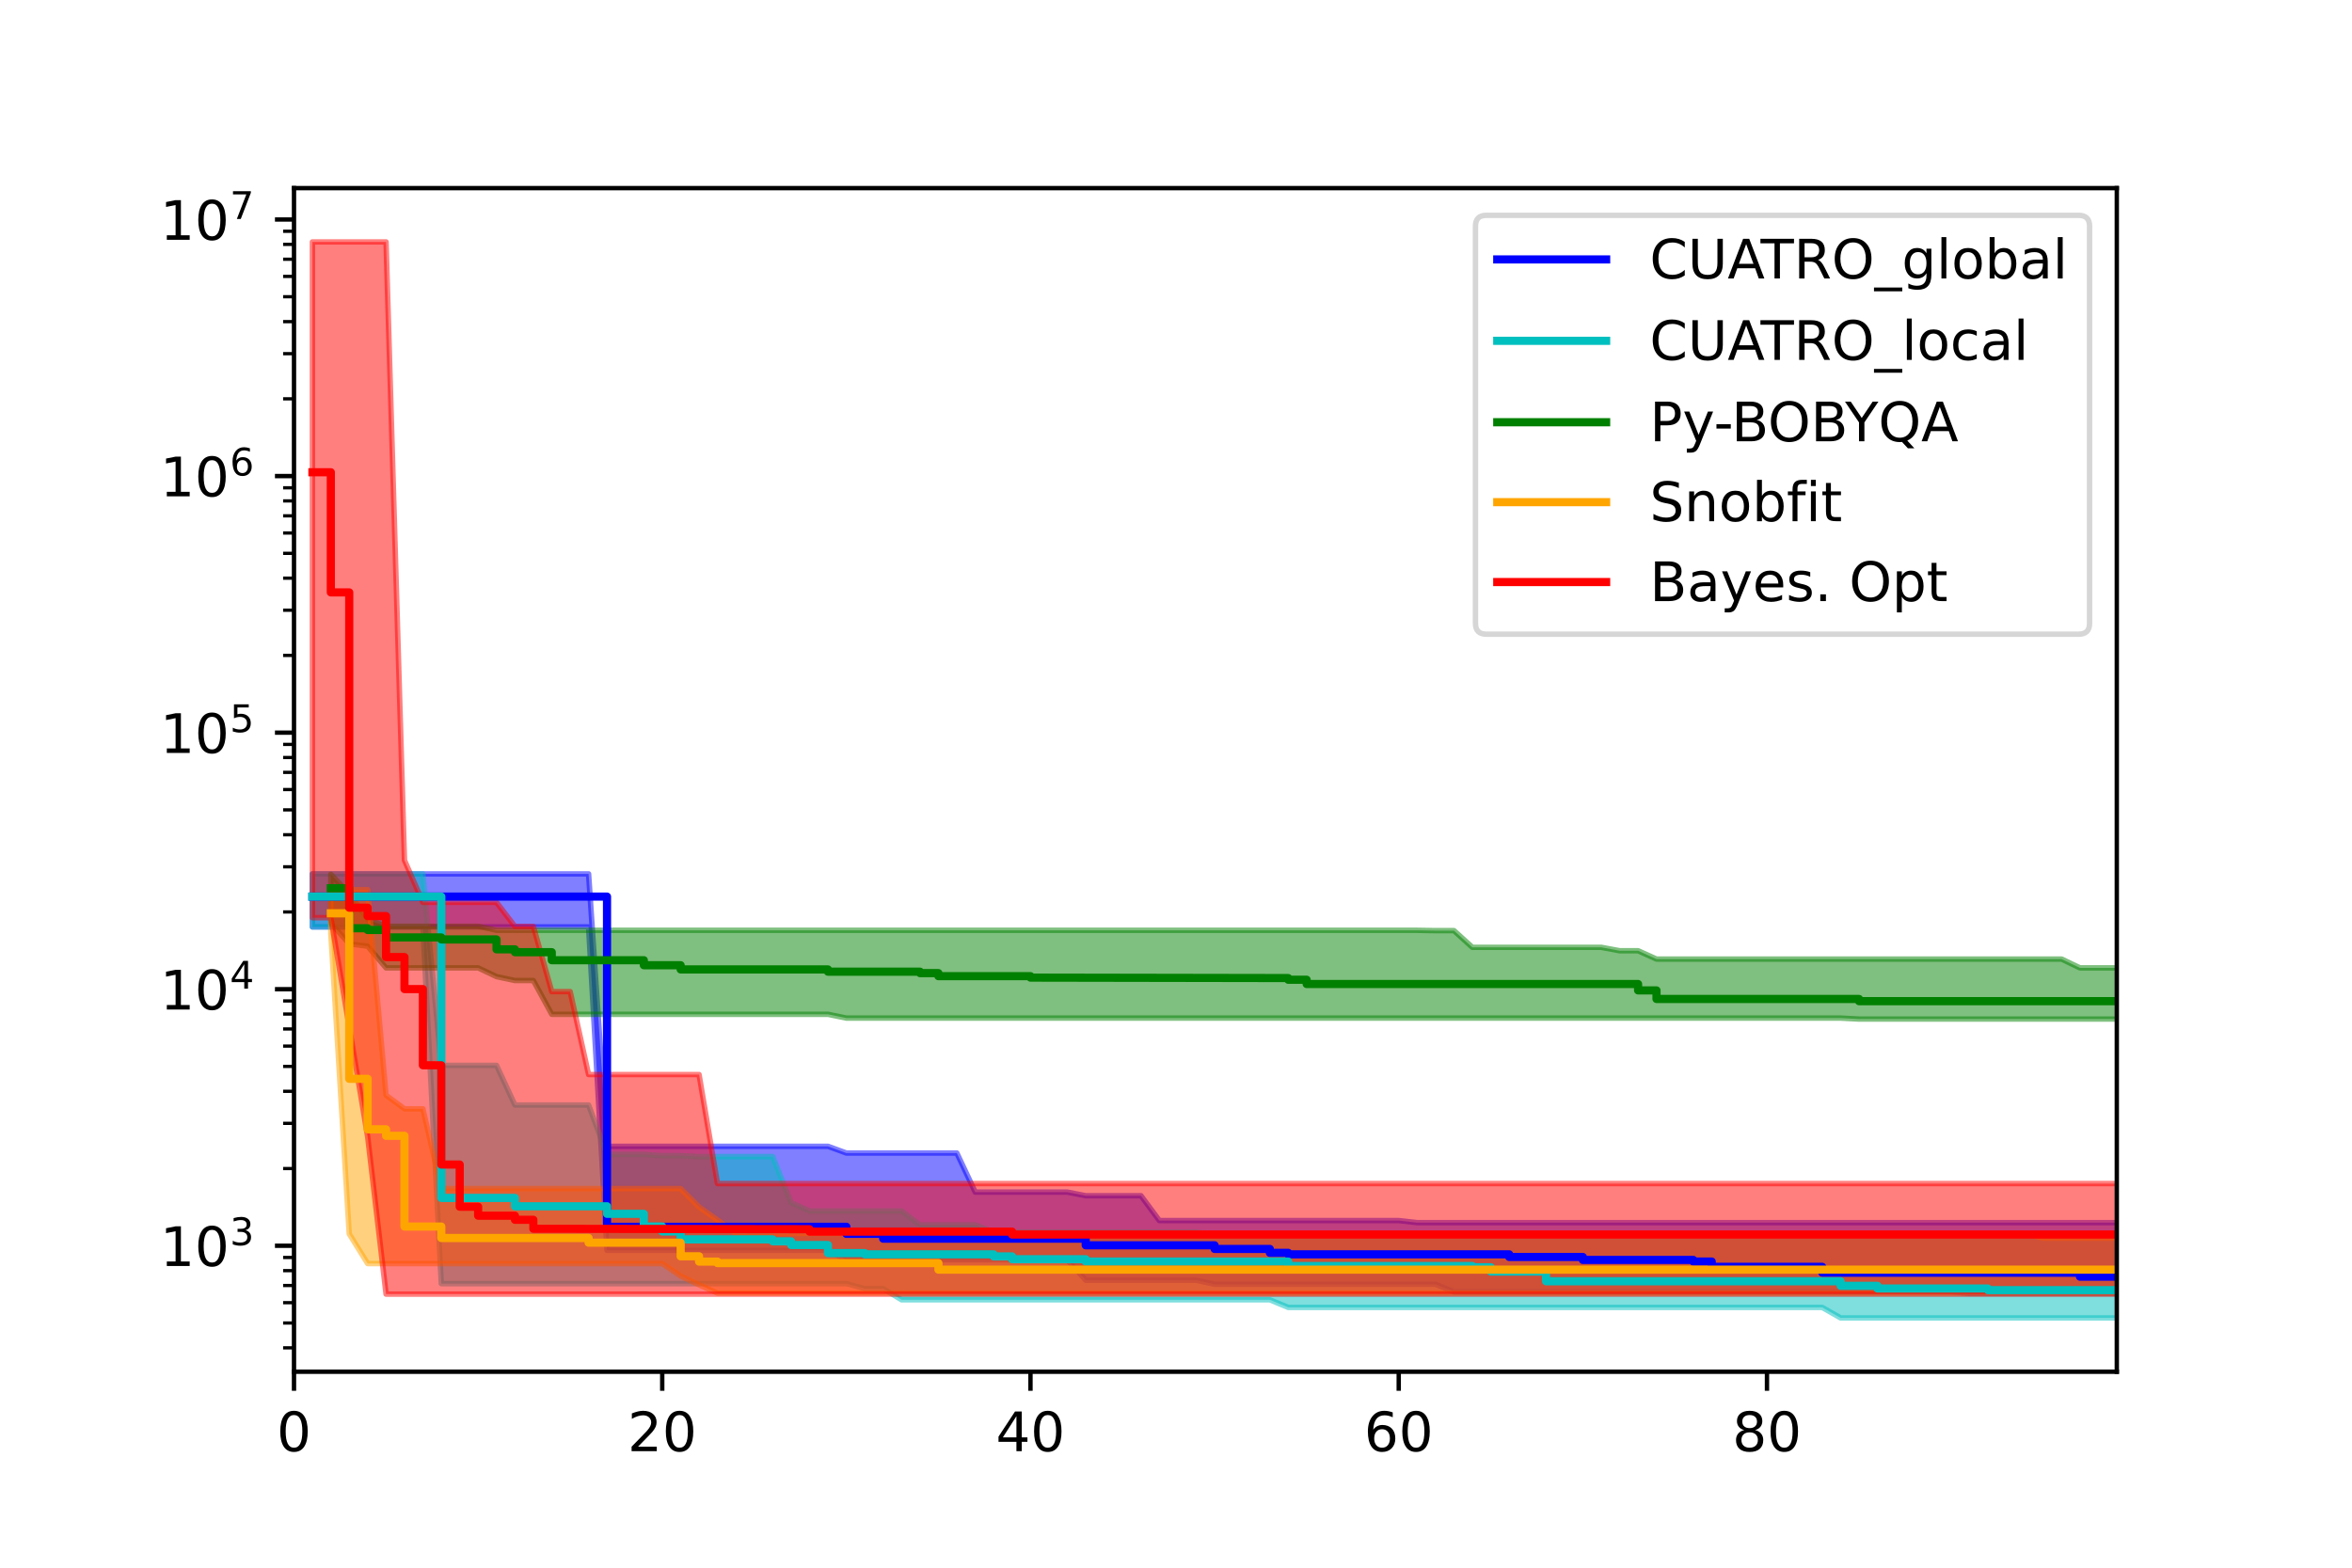 <?xml version="1.0" encoding="utf-8" standalone="no"?>
<!DOCTYPE svg PUBLIC "-//W3C//DTD SVG 1.1//EN"
  "http://www.w3.org/Graphics/SVG/1.1/DTD/svg11.dtd">
<!-- Created with matplotlib (https://matplotlib.org/) -->
<svg height="288pt" version="1.1" viewBox="0 0 432 288" width="432pt" xmlns="http://www.w3.org/2000/svg" xmlns:xlink="http://www.w3.org/1999/xlink">
 <defs>
  <style type="text/css">*{stroke-linecap:butt;stroke-linejoin:round;}</style>
 </defs>
 <g id="figure_1">
  <g id="patch_1">
   <path d="M 0 288 
L 432 288 
L 432 0 
L 0 0 
z
" style="fill:#ffffff;"/>
  </g>
  <g id="axes_1">
   <g id="patch_2">
    <path d="M 54 252 
L 388.8 252 
L 388.8 34.56 
L 54 34.56 
z
" style="fill:#ffffff;"/>
   </g>
   <g id="PolyCollection_1">
    <defs>
     <path d="M 57.382 -127.458 
L 57.382 -117.715 
L 60.764 -117.715 
L 64.145 -117.715 
L 67.527 -117.715 
L 70.909 -117.715 
L 74.291 -117.715 
L 77.673 -117.715 
L 81.055 -117.715 
L 84.436 -117.715 
L 87.818 -117.715 
L 91.2 -117.715 
L 94.582 -117.715 
L 97.964 -117.715 
L 101.345 -117.715 
L 104.727 -117.715 
L 108.109 -117.715 
L 111.491 -58.299 
L 114.873 -58.299 
L 118.255 -58.299 
L 121.636 -58.299 
L 125.018 -58.299 
L 128.4 -58.299 
L 131.782 -58.299 
L 135.164 -58.299 
L 138.545 -58.299 
L 141.927 -58.299 
L 145.309 -58.299 
L 148.691 -58.299 
L 152.073 -58.299 
L 155.455 -56.557 
L 158.836 -56.557 
L 162.218 -56.557 
L 165.6 -56.557 
L 168.982 -56.557 
L 172.364 -56.557 
L 175.745 -56.557 
L 179.127 -56.557 
L 182.509 -56.557 
L 185.891 -56.557 
L 189.273 -56.557 
L 192.655 -56.557 
L 196.036 -56.557 
L 199.418 -52.809 
L 202.8 -52.809 
L 206.182 -52.809 
L 209.564 -52.809 
L 212.945 -52.809 
L 216.327 -52.809 
L 219.709 -52.809 
L 223.091 -52.062 
L 226.473 -52.062 
L 229.855 -52.062 
L 233.236 -52.062 
L 236.618 -52.062 
L 240 -52.062 
L 243.382 -52.062 
L 246.764 -52.062 
L 250.145 -52.062 
L 253.527 -52.062 
L 256.909 -52.062 
L 260.291 -52.062 
L 263.673 -52.062 
L 267.055 -50.663 
L 270.436 -50.663 
L 273.818 -50.663 
L 277.2 -50.663 
L 280.582 -50.663 
L 283.964 -50.663 
L 287.345 -50.663 
L 290.727 -50.663 
L 294.109 -50.663 
L 297.491 -50.663 
L 300.873 -50.663 
L 304.255 -50.663 
L 307.636 -50.663 
L 311.018 -50.663 
L 314.4 -50.663 
L 317.782 -50.663 
L 321.164 -50.663 
L 324.545 -50.663 
L 327.927 -50.663 
L 331.309 -50.663 
L 334.691 -50.663 
L 338.073 -50.663 
L 341.455 -50.663 
L 344.836 -50.663 
L 348.218 -50.663 
L 351.6 -50.663 
L 354.982 -50.663 
L 358.364 -50.663 
L 361.745 -50.374 
L 365.127 -50.374 
L 368.509 -50.374 
L 371.891 -50.374 
L 375.273 -50.374 
L 378.655 -50.374 
L 382.036 -50.374 
L 385.418 -50.374 
L 388.8 -50.374 
L 392.182 -50.374 
L 392.182 -63.391 
L 392.182 -63.391 
L 388.8 -63.391 
L 385.418 -63.391 
L 382.036 -63.391 
L 378.655 -63.391 
L 375.273 -63.391 
L 371.891 -63.391 
L 368.509 -63.391 
L 365.127 -63.391 
L 361.745 -63.391 
L 358.364 -63.391 
L 354.982 -63.391 
L 351.6 -63.391 
L 348.218 -63.391 
L 344.836 -63.391 
L 341.455 -63.391 
L 338.073 -63.391 
L 334.691 -63.391 
L 331.309 -63.391 
L 327.927 -63.391 
L 324.545 -63.391 
L 321.164 -63.391 
L 317.782 -63.391 
L 314.4 -63.391 
L 311.018 -63.391 
L 307.636 -63.391 
L 304.255 -63.391 
L 300.873 -63.391 
L 297.491 -63.391 
L 294.109 -63.391 
L 290.727 -63.391 
L 287.345 -63.391 
L 283.964 -63.391 
L 280.582 -63.391 
L 277.2 -63.391 
L 273.818 -63.391 
L 270.436 -63.391 
L 267.055 -63.391 
L 263.673 -63.391 
L 260.291 -63.391 
L 256.909 -63.77 
L 253.527 -63.77 
L 250.145 -63.77 
L 246.764 -63.77 
L 243.382 -63.77 
L 240 -63.77 
L 236.618 -63.77 
L 233.236 -63.77 
L 229.855 -63.77 
L 226.473 -63.77 
L 223.091 -63.77 
L 219.709 -63.77 
L 216.327 -63.77 
L 212.945 -63.77 
L 209.564 -68.334 
L 206.182 -68.334 
L 202.8 -68.334 
L 199.418 -68.334 
L 196.036 -68.996 
L 192.655 -68.996 
L 189.273 -68.996 
L 185.891 -68.996 
L 182.509 -68.996 
L 179.127 -68.996 
L 175.745 -76.177 
L 172.364 -76.177 
L 168.982 -76.177 
L 165.6 -76.177 
L 162.218 -76.177 
L 158.836 -76.177 
L 155.455 -76.177 
L 152.073 -77.413 
L 148.691 -77.413 
L 145.309 -77.413 
L 141.927 -77.413 
L 138.545 -77.413 
L 135.164 -77.413 
L 131.782 -77.413 
L 128.4 -77.413 
L 125.018 -77.413 
L 121.636 -77.413 
L 118.255 -77.413 
L 114.873 -77.413 
L 111.491 -77.413 
L 108.109 -127.458 
L 104.727 -127.458 
L 101.345 -127.458 
L 97.964 -127.458 
L 94.582 -127.458 
L 91.2 -127.458 
L 87.818 -127.458 
L 84.436 -127.458 
L 81.055 -127.458 
L 77.673 -127.458 
L 74.291 -127.458 
L 70.909 -127.458 
L 67.527 -127.458 
L 64.145 -127.458 
L 60.764 -127.458 
L 57.382 -127.458 
z
" id="m0bd33f58fc" style="stroke:#0000ff;stroke-opacity:0.5;"/>
    </defs>
    <g clip-path="url(#pa903533015)">
     <use style="fill:#0000ff;fill-opacity:0.5;stroke:#0000ff;stroke-opacity:0.5;" x="0" xlink:href="#m0bd33f58fc" y="288"/>
    </g>
   </g>
   <g id="PolyCollection_2">
    <defs>
     <path d="M 57.382 -127.458 
L 57.382 -117.715 
L 60.764 -117.715 
L 64.145 -117.715 
L 67.527 -117.715 
L 70.909 -117.715 
L 74.291 -117.715 
L 77.673 -117.715 
L 81.055 -52.184 
L 84.436 -52.184 
L 87.818 -52.184 
L 91.2 -52.184 
L 94.582 -52.184 
L 97.964 -52.184 
L 101.345 -52.184 
L 104.727 -52.184 
L 108.109 -52.184 
L 111.491 -52.184 
L 114.873 -52.184 
L 118.255 -52.184 
L 121.636 -52.184 
L 125.018 -52.184 
L 128.4 -52.184 
L 131.782 -52.184 
L 135.164 -52.184 
L 138.545 -52.184 
L 141.927 -52.184 
L 145.309 -52.184 
L 148.691 -52.184 
L 152.073 -52.184 
L 155.455 -52.184 
L 158.836 -51.265 
L 162.218 -51.265 
L 165.6 -49.214 
L 168.982 -49.214 
L 172.364 -49.214 
L 175.745 -49.214 
L 179.127 -49.214 
L 182.509 -49.214 
L 185.891 -49.214 
L 189.273 -49.214 
L 192.655 -49.214 
L 196.036 -49.214 
L 199.418 -49.214 
L 202.8 -49.214 
L 206.182 -49.214 
L 209.564 -49.214 
L 212.945 -49.214 
L 216.327 -49.214 
L 219.709 -49.214 
L 223.091 -49.214 
L 226.473 -49.214 
L 229.855 -49.214 
L 233.236 -49.214 
L 236.618 -47.814 
L 240 -47.814 
L 243.382 -47.814 
L 246.764 -47.814 
L 250.145 -47.814 
L 253.527 -47.814 
L 256.909 -47.814 
L 260.291 -47.814 
L 263.673 -47.814 
L 267.055 -47.814 
L 270.436 -47.814 
L 273.818 -47.814 
L 277.2 -47.814 
L 280.582 -47.814 
L 283.964 -47.814 
L 287.345 -47.814 
L 290.727 -47.814 
L 294.109 -47.814 
L 297.491 -47.814 
L 300.873 -47.814 
L 304.255 -47.814 
L 307.636 -47.814 
L 311.018 -47.814 
L 314.4 -47.814 
L 317.782 -47.814 
L 321.164 -47.814 
L 324.545 -47.814 
L 327.927 -47.814 
L 331.309 -47.814 
L 334.691 -47.814 
L 338.073 -45.884 
L 341.455 -45.884 
L 344.836 -45.884 
L 348.218 -45.884 
L 351.6 -45.884 
L 354.982 -45.884 
L 358.364 -45.884 
L 361.745 -45.884 
L 365.127 -45.884 
L 368.509 -45.884 
L 371.891 -45.884 
L 375.273 -45.884 
L 378.655 -45.884 
L 382.036 -45.884 
L 385.418 -45.884 
L 388.8 -45.884 
L 392.182 -45.884 
L 392.182 -59.665 
L 392.182 -59.665 
L 388.8 -61.084 
L 385.418 -61.084 
L 382.036 -61.084 
L 378.655 -61.084 
L 375.273 -61.084 
L 371.891 -61.084 
L 368.509 -61.084 
L 365.127 -61.084 
L 361.745 -61.084 
L 358.364 -61.084 
L 354.982 -61.084 
L 351.6 -61.084 
L 348.218 -61.084 
L 344.836 -61.084 
L 341.455 -61.084 
L 338.073 -61.084 
L 334.691 -61.084 
L 331.309 -61.084 
L 327.927 -61.084 
L 324.545 -61.084 
L 321.164 -61.084 
L 317.782 -61.084 
L 314.4 -61.084 
L 311.018 -61.084 
L 307.636 -61.084 
L 304.255 -61.084 
L 300.873 -61.084 
L 297.491 -61.084 
L 294.109 -61.084 
L 290.727 -61.084 
L 287.345 -61.084 
L 283.964 -61.084 
L 280.582 -61.084 
L 277.2 -61.084 
L 273.818 -61.084 
L 270.436 -61.084 
L 267.055 -61.084 
L 263.673 -61.084 
L 260.291 -61.084 
L 256.909 -61.084 
L 253.527 -61.084 
L 250.145 -61.084 
L 246.764 -61.084 
L 243.382 -61.084 
L 240 -61.084 
L 236.618 -61.084 
L 233.236 -61.084 
L 229.855 -61.084 
L 226.473 -61.084 
L 223.091 -61.084 
L 219.709 -61.661 
L 216.327 -61.661 
L 212.945 -61.661 
L 209.564 -61.661 
L 206.182 -61.661 
L 202.8 -61.661 
L 199.418 -61.661 
L 196.036 -61.661 
L 192.655 -61.661 
L 189.273 -61.661 
L 185.891 -61.661 
L 182.509 -61.661 
L 179.127 -62.974 
L 175.745 -62.974 
L 172.364 -62.974 
L 168.982 -62.974 
L 165.6 -65.541 
L 162.218 -65.541 
L 158.836 -65.541 
L 155.455 -65.541 
L 152.073 -65.541 
L 148.691 -65.541 
L 145.309 -67.051 
L 141.927 -75.519 
L 138.545 -75.519 
L 135.164 -75.519 
L 131.782 -75.519 
L 128.4 -75.519 
L 125.018 -75.689 
L 121.636 -75.689 
L 118.255 -75.922 
L 114.873 -75.922 
L 111.491 -75.922 
L 108.109 -85.001 
L 104.727 -85.001 
L 101.345 -85.001 
L 97.964 -85.001 
L 94.582 -85.001 
L 91.2 -92.281 
L 87.818 -92.281 
L 84.436 -92.281 
L 81.055 -92.281 
L 77.673 -127.458 
L 74.291 -127.458 
L 70.909 -127.458 
L 67.527 -127.458 
L 64.145 -127.458 
L 60.764 -127.458 
L 57.382 -127.458 
z
" id="m8d73bd23cd" style="stroke:#00bfbf;stroke-opacity:0.5;"/>
    </defs>
    <g clip-path="url(#pa903533015)">
     <use style="fill:#00bfbf;fill-opacity:0.5;stroke:#00bfbf;stroke-opacity:0.5;" x="0" xlink:href="#m8d73bd23cd" y="288"/>
    </g>
   </g>
   <g id="PolyCollection_3">
    <defs>
     <path d="M 60.764 -127.369 
L 60.764 -118.412 
L 64.145 -114.612 
L 67.527 -114.167 
L 70.909 -110.19 
L 74.291 -110.19 
L 77.673 -110.19 
L 81.055 -110.19 
L 84.436 -110.19 
L 87.818 -110.19 
L 91.2 -108.587 
L 94.582 -107.864 
L 97.964 -107.864 
L 101.345 -101.663 
L 104.727 -101.663 
L 108.109 -101.663 
L 111.491 -101.663 
L 114.873 -101.663 
L 118.255 -101.663 
L 121.636 -101.663 
L 125.018 -101.663 
L 128.4 -101.663 
L 131.782 -101.663 
L 135.164 -101.663 
L 138.545 -101.663 
L 141.927 -101.663 
L 145.309 -101.663 
L 148.691 -101.663 
L 152.073 -101.663 
L 155.455 -100.966 
L 158.836 -100.966 
L 162.218 -100.966 
L 165.6 -100.966 
L 168.982 -100.966 
L 172.364 -100.966 
L 175.745 -100.966 
L 179.127 -100.966 
L 182.509 -100.966 
L 185.891 -100.966 
L 189.273 -100.966 
L 192.655 -100.966 
L 196.036 -100.966 
L 199.418 -100.966 
L 202.8 -100.966 
L 206.182 -100.966 
L 209.564 -100.966 
L 212.945 -100.966 
L 216.327 -100.966 
L 219.709 -100.966 
L 223.091 -100.966 
L 226.473 -100.966 
L 229.855 -100.966 
L 233.236 -100.966 
L 236.618 -100.966 
L 240 -100.966 
L 243.382 -100.966 
L 246.764 -100.966 
L 250.145 -100.966 
L 253.527 -100.966 
L 256.909 -100.966 
L 260.291 -100.966 
L 263.673 -100.966 
L 267.055 -100.966 
L 270.436 -100.966 
L 273.818 -100.966 
L 277.2 -100.966 
L 280.582 -100.966 
L 283.964 -100.966 
L 287.345 -100.966 
L 290.727 -100.966 
L 294.109 -100.966 
L 297.491 -100.966 
L 300.873 -100.966 
L 304.255 -100.966 
L 307.636 -100.966 
L 311.018 -100.966 
L 314.4 -100.966 
L 317.782 -100.966 
L 321.164 -100.966 
L 324.545 -100.966 
L 327.927 -100.966 
L 331.309 -100.966 
L 334.691 -100.966 
L 338.073 -100.966 
L 341.455 -100.789 
L 344.836 -100.789 
L 348.218 -100.789 
L 351.6 -100.789 
L 354.982 -100.789 
L 358.364 -100.789 
L 361.745 -100.789 
L 365.127 -100.789 
L 368.509 -100.789 
L 371.891 -100.789 
L 375.273 -100.789 
L 378.655 -100.789 
L 382.036 -100.789 
L 385.418 -100.789 
L 388.8 -100.789 
L 392.182 -100.789 
L 392.182 -110.19 
L 392.182 -110.19 
L 388.8 -110.19 
L 385.418 -110.19 
L 382.036 -110.19 
L 378.655 -111.811 
L 375.273 -111.811 
L 371.891 -111.811 
L 368.509 -111.811 
L 365.127 -111.811 
L 361.745 -111.811 
L 358.364 -111.811 
L 354.982 -111.811 
L 351.6 -111.811 
L 348.218 -111.811 
L 344.836 -111.811 
L 341.455 -111.811 
L 338.073 -111.811 
L 334.691 -111.811 
L 331.309 -111.811 
L 327.927 -111.811 
L 324.545 -111.811 
L 321.164 -111.811 
L 317.782 -111.811 
L 314.4 -111.811 
L 311.018 -111.811 
L 307.636 -111.811 
L 304.255 -111.811 
L 300.873 -113.339 
L 297.491 -113.339 
L 294.109 -113.968 
L 290.727 -113.968 
L 287.345 -113.968 
L 283.964 -113.968 
L 280.582 -113.968 
L 277.2 -113.968 
L 273.818 -113.968 
L 270.436 -113.968 
L 267.055 -117.033 
L 263.673 -117.033 
L 260.291 -117.092 
L 256.909 -117.092 
L 253.527 -117.092 
L 250.145 -117.092 
L 246.764 -117.092 
L 243.382 -117.092 
L 240 -117.092 
L 236.618 -117.092 
L 233.236 -117.092 
L 229.855 -117.092 
L 226.473 -117.092 
L 223.091 -117.092 
L 219.709 -117.092 
L 216.327 -117.092 
L 212.945 -117.092 
L 209.564 -117.092 
L 206.182 -117.092 
L 202.8 -117.092 
L 199.418 -117.092 
L 196.036 -117.092 
L 192.655 -117.092 
L 189.273 -117.092 
L 185.891 -117.092 
L 182.509 -117.092 
L 179.127 -117.092 
L 175.745 -117.092 
L 172.364 -117.092 
L 168.982 -117.092 
L 165.6 -117.092 
L 162.218 -117.092 
L 158.836 -117.092 
L 155.455 -117.092 
L 152.073 -117.092 
L 148.691 -117.092 
L 145.309 -117.092 
L 141.927 -117.092 
L 138.545 -117.092 
L 135.164 -117.092 
L 131.782 -117.092 
L 128.4 -117.092 
L 125.018 -117.092 
L 121.636 -117.092 
L 118.255 -117.092 
L 114.873 -117.092 
L 111.491 -117.092 
L 108.109 -117.092 
L 104.727 -117.092 
L 101.345 -117.092 
L 97.964 -117.092 
L 94.582 -117.092 
L 91.2 -117.092 
L 87.818 -117.838 
L 84.436 -117.838 
L 81.055 -117.838 
L 77.673 -117.838 
L 74.291 -117.838 
L 70.909 -117.838 
L 67.527 -119.027 
L 64.145 -123.841 
L 60.764 -127.369 
z
" id="mee1d0dea0e" style="stroke:#008000;stroke-opacity:0.5;"/>
    </defs>
    <g clip-path="url(#pa903533015)">
     <use style="fill:#008000;fill-opacity:0.5;stroke:#008000;stroke-opacity:0.5;" x="0" xlink:href="#mee1d0dea0e" y="288"/>
    </g>
   </g>
   <g id="PolyCollection_4">
    <defs>
     <path d="M 60.764 -124.562 
L 60.764 -116.51 
L 64.145 -61.321 
L 67.527 -55.87 
L 70.909 -55.87 
L 74.291 -55.87 
L 77.673 -55.87 
L 81.055 -55.87 
L 84.436 -55.87 
L 87.818 -55.87 
L 91.2 -55.87 
L 94.582 -55.87 
L 97.964 -55.87 
L 101.345 -55.87 
L 104.727 -55.87 
L 108.109 -55.87 
L 111.491 -55.87 
L 114.873 -55.87 
L 118.255 -55.87 
L 121.636 -55.87 
L 125.018 -53.584 
L 128.4 -51.961 
L 131.782 -50.437 
L 135.164 -50.437 
L 138.545 -50.437 
L 141.927 -50.437 
L 145.309 -50.437 
L 148.691 -50.437 
L 152.073 -50.437 
L 155.455 -50.437 
L 158.836 -50.437 
L 162.218 -50.437 
L 165.6 -50.437 
L 168.982 -50.437 
L 172.364 -50.437 
L 175.745 -50.437 
L 179.127 -50.437 
L 182.509 -50.437 
L 185.891 -50.437 
L 189.273 -50.437 
L 192.655 -50.437 
L 196.036 -50.437 
L 199.418 -50.437 
L 202.8 -50.437 
L 206.182 -50.437 
L 209.564 -50.437 
L 212.945 -50.437 
L 216.327 -50.437 
L 219.709 -50.437 
L 223.091 -50.437 
L 226.473 -50.437 
L 229.855 -50.437 
L 233.236 -50.437 
L 236.618 -50.437 
L 240 -50.437 
L 243.382 -50.437 
L 246.764 -50.437 
L 250.145 -50.437 
L 253.527 -50.437 
L 256.909 -50.437 
L 260.291 -50.437 
L 263.673 -50.437 
L 267.055 -50.437 
L 270.436 -50.437 
L 273.818 -50.437 
L 277.2 -50.437 
L 280.582 -50.437 
L 283.964 -50.437 
L 287.345 -50.437 
L 290.727 -50.437 
L 294.109 -50.437 
L 297.491 -50.437 
L 300.873 -50.437 
L 304.255 -50.437 
L 307.636 -50.437 
L 311.018 -50.437 
L 314.4 -50.437 
L 317.782 -50.437 
L 321.164 -50.437 
L 324.545 -50.437 
L 327.927 -50.437 
L 331.309 -50.437 
L 334.691 -50.437 
L 338.073 -50.437 
L 341.455 -50.437 
L 344.836 -50.437 
L 348.218 -50.437 
L 351.6 -50.437 
L 354.982 -50.437 
L 358.364 -50.437 
L 361.745 -50.437 
L 365.127 -50.437 
L 368.509 -50.437 
L 371.891 -50.437 
L 375.273 -50.437 
L 378.655 -50.437 
L 382.036 -50.437 
L 385.418 -50.437 
L 388.8 -50.437 
L 392.182 -50.437 
L 392.182 -60.536 
L 392.182 -60.536 
L 388.8 -60.536 
L 385.418 -60.536 
L 382.036 -60.536 
L 378.655 -60.536 
L 375.273 -60.536 
L 371.891 -61.407 
L 368.509 -61.407 
L 365.127 -61.407 
L 361.745 -61.407 
L 358.364 -61.407 
L 354.982 -61.407 
L 351.6 -61.407 
L 348.218 -61.407 
L 344.836 -61.407 
L 341.455 -61.407 
L 338.073 -61.407 
L 334.691 -61.407 
L 331.309 -61.407 
L 327.927 -61.407 
L 324.545 -61.407 
L 321.164 -61.407 
L 317.782 -61.407 
L 314.4 -61.407 
L 311.018 -61.407 
L 307.636 -61.407 
L 304.255 -61.407 
L 300.873 -61.407 
L 297.491 -61.407 
L 294.109 -61.407 
L 290.727 -61.407 
L 287.345 -61.407 
L 283.964 -61.407 
L 280.582 -61.407 
L 277.2 -61.407 
L 273.818 -61.407 
L 270.436 -61.407 
L 267.055 -61.407 
L 263.673 -61.407 
L 260.291 -61.407 
L 256.909 -61.407 
L 253.527 -61.407 
L 250.145 -61.407 
L 246.764 -61.407 
L 243.382 -61.407 
L 240 -61.407 
L 236.618 -61.407 
L 233.236 -61.407 
L 229.855 -61.407 
L 226.473 -61.407 
L 223.091 -61.407 
L 219.709 -61.407 
L 216.327 -61.407 
L 212.945 -61.407 
L 209.564 -61.407 
L 206.182 -61.407 
L 202.8 -61.407 
L 199.418 -61.407 
L 196.036 -61.407 
L 192.655 -61.407 
L 189.273 -61.407 
L 185.891 -61.407 
L 182.509 -61.407 
L 179.127 -61.407 
L 175.745 -61.407 
L 172.364 -61.407 
L 168.982 -61.407 
L 165.6 -61.407 
L 162.218 -61.407 
L 158.836 -61.407 
L 155.455 -61.407 
L 152.073 -61.407 
L 148.691 -61.407 
L 145.309 -61.407 
L 141.927 -61.407 
L 138.545 -61.407 
L 135.164 -61.407 
L 131.782 -63.87 
L 128.4 -66.266 
L 125.018 -69.647 
L 121.636 -69.647 
L 118.255 -69.647 
L 114.873 -69.647 
L 111.491 -69.647 
L 108.109 -69.647 
L 104.727 -69.647 
L 101.345 -69.647 
L 97.964 -69.647 
L 94.582 -69.647 
L 91.2 -69.647 
L 87.818 -69.647 
L 84.436 -69.647 
L 81.055 -69.647 
L 77.673 -84.301 
L 74.291 -84.301 
L 70.909 -86.792 
L 67.527 -124.562 
L 64.145 -124.562 
L 60.764 -124.562 
z
" id="mb3f366df08" style="stroke:#ffa500;stroke-opacity:0.5;"/>
    </defs>
    <g clip-path="url(#pa903533015)">
     <use style="fill:#ffa500;fill-opacity:0.5;stroke:#ffa500;stroke-opacity:0.5;" x="0" xlink:href="#mb3f366df08" y="288"/>
    </g>
   </g>
   <g id="PolyCollection_5">
    <defs>
     <path d="M 57.382 -243.556 
L 57.382 -119.408 
L 60.764 -119.408 
L 64.145 -99.349 
L 67.527 -79.188 
L 70.909 -50.26 
L 74.291 -50.26 
L 77.673 -50.26 
L 81.055 -50.26 
L 84.436 -50.26 
L 87.818 -50.26 
L 91.2 -50.26 
L 94.582 -50.26 
L 97.964 -50.26 
L 101.345 -50.26 
L 104.727 -50.26 
L 108.109 -50.26 
L 111.491 -50.26 
L 114.873 -50.26 
L 118.255 -50.26 
L 121.636 -50.26 
L 125.018 -50.26 
L 128.4 -50.26 
L 131.782 -50.26 
L 135.164 -50.26 
L 138.545 -50.26 
L 141.927 -50.26 
L 145.309 -50.26 
L 148.691 -50.26 
L 152.073 -50.26 
L 155.455 -50.26 
L 158.836 -50.26 
L 162.218 -50.26 
L 165.6 -50.26 
L 168.982 -50.26 
L 172.364 -50.26 
L 175.745 -50.26 
L 179.127 -50.26 
L 182.509 -50.26 
L 185.891 -50.26 
L 189.273 -50.26 
L 192.655 -50.26 
L 196.036 -50.26 
L 199.418 -50.26 
L 202.8 -50.26 
L 206.182 -50.26 
L 209.564 -50.26 
L 212.945 -50.26 
L 216.327 -50.26 
L 219.709 -50.26 
L 223.091 -50.26 
L 226.473 -50.26 
L 229.855 -50.26 
L 233.236 -50.26 
L 236.618 -50.26 
L 240 -50.26 
L 243.382 -50.26 
L 246.764 -50.26 
L 250.145 -50.26 
L 253.527 -50.26 
L 256.909 -50.26 
L 260.291 -50.26 
L 263.673 -50.26 
L 267.055 -50.26 
L 270.436 -50.26 
L 273.818 -50.26 
L 277.2 -50.26 
L 280.582 -50.26 
L 283.964 -50.26 
L 287.345 -50.26 
L 290.727 -50.26 
L 294.109 -50.26 
L 297.491 -50.26 
L 300.873 -50.26 
L 304.255 -50.26 
L 307.636 -50.26 
L 311.018 -50.26 
L 314.4 -50.26 
L 317.782 -50.26 
L 321.164 -50.26 
L 324.545 -50.26 
L 327.927 -50.26 
L 331.309 -50.26 
L 334.691 -50.26 
L 338.073 -50.26 
L 341.455 -50.26 
L 344.836 -50.26 
L 348.218 -50.26 
L 351.6 -50.26 
L 354.982 -50.26 
L 358.364 -50.26 
L 361.745 -50.26 
L 365.127 -50.26 
L 368.509 -50.26 
L 371.891 -50.26 
L 375.273 -50.26 
L 378.655 -50.26 
L 382.036 -50.26 
L 385.418 -50.26 
L 388.8 -50.26 
L 392.182 -50.26 
L 392.182 -70.563 
L 392.182 -70.563 
L 388.8 -70.563 
L 385.418 -70.563 
L 382.036 -70.563 
L 378.655 -70.563 
L 375.273 -70.563 
L 371.891 -70.563 
L 368.509 -70.563 
L 365.127 -70.563 
L 361.745 -70.563 
L 358.364 -70.563 
L 354.982 -70.563 
L 351.6 -70.563 
L 348.218 -70.563 
L 344.836 -70.563 
L 341.455 -70.563 
L 338.073 -70.563 
L 334.691 -70.563 
L 331.309 -70.563 
L 327.927 -70.563 
L 324.545 -70.563 
L 321.164 -70.563 
L 317.782 -70.563 
L 314.4 -70.563 
L 311.018 -70.563 
L 307.636 -70.563 
L 304.255 -70.563 
L 300.873 -70.563 
L 297.491 -70.563 
L 294.109 -70.563 
L 290.727 -70.563 
L 287.345 -70.563 
L 283.964 -70.563 
L 280.582 -70.563 
L 277.2 -70.563 
L 273.818 -70.563 
L 270.436 -70.563 
L 267.055 -70.563 
L 263.673 -70.563 
L 260.291 -70.563 
L 256.909 -70.563 
L 253.527 -70.563 
L 250.145 -70.563 
L 246.764 -70.563 
L 243.382 -70.563 
L 240 -70.563 
L 236.618 -70.563 
L 233.236 -70.563 
L 229.855 -70.563 
L 226.473 -70.563 
L 223.091 -70.563 
L 219.709 -70.563 
L 216.327 -70.563 
L 212.945 -70.563 
L 209.564 -70.563 
L 206.182 -70.563 
L 202.8 -70.563 
L 199.418 -70.563 
L 196.036 -70.563 
L 192.655 -70.563 
L 189.273 -70.563 
L 185.891 -70.563 
L 182.509 -70.563 
L 179.127 -70.563 
L 175.745 -70.563 
L 172.364 -70.563 
L 168.982 -70.563 
L 165.6 -70.563 
L 162.218 -70.563 
L 158.836 -70.563 
L 155.455 -70.563 
L 152.073 -70.563 
L 148.691 -70.563 
L 145.309 -70.563 
L 141.927 -70.563 
L 138.545 -70.563 
L 135.164 -70.563 
L 131.782 -70.563 
L 128.4 -90.594 
L 125.018 -90.594 
L 121.636 -90.594 
L 118.255 -90.594 
L 114.873 -90.594 
L 111.491 -90.594 
L 108.109 -90.594 
L 104.727 -105.828 
L 101.345 -105.828 
L 97.964 -117.804 
L 94.582 -117.804 
L 91.2 -122.227 
L 87.818 -122.227 
L 84.436 -122.227 
L 81.055 -122.227 
L 77.673 -122.227 
L 74.291 -129.963 
L 70.909 -243.556 
L 67.527 -243.556 
L 64.145 -243.556 
L 60.764 -243.556 
L 57.382 -243.556 
z
" id="mce850346b0" style="stroke:#ff0000;stroke-opacity:0.5;"/>
    </defs>
    <g clip-path="url(#pa903533015)">
     <use style="fill:#ff0000;fill-opacity:0.5;stroke:#ff0000;stroke-opacity:0.5;" x="0" xlink:href="#mce850346b0" y="288"/>
    </g>
   </g>
   <g id="matplotlib.axis_1">
    <g id="xtick_1">
     <g id="line2d_1">
      <defs>
       <path d="M 0 0 
L 0 3.5 
" id="m2ca62a08fb" style="stroke:#000000;stroke-width:0.8;"/>
      </defs>
      <g>
       <use style="stroke:#000000;stroke-width:0.8;" x="54" xlink:href="#m2ca62a08fb" y="252"/>
      </g>
     </g>
     <g id="text_1">
      <!-- 0 -->
      <g transform="translate(50.819 266.598)scale(0.1 -0.1)">
       <defs>
        <path d="M 31.781 66.406 
Q 24.172 66.406 20.328 58.906 
Q 16.5 51.422 16.5 36.375 
Q 16.5 21.391 20.328 13.891 
Q 24.172 6.391 31.781 6.391 
Q 39.453 6.391 43.281 13.891 
Q 47.125 21.391 47.125 36.375 
Q 47.125 51.422 43.281 58.906 
Q 39.453 66.406 31.781 66.406 
z
M 31.781 74.219 
Q 44.047 74.219 50.516 64.516 
Q 56.984 54.828 56.984 36.375 
Q 56.984 17.969 50.516 8.266 
Q 44.047 -1.422 31.781 -1.422 
Q 19.531 -1.422 13.062 8.266 
Q 6.594 17.969 6.594 36.375 
Q 6.594 54.828 13.062 64.516 
Q 19.531 74.219 31.781 74.219 
z
" id="DejaVuSans-48"/>
       </defs>
       <use xlink:href="#DejaVuSans-48"/>
      </g>
     </g>
    </g>
    <g id="xtick_2">
     <g id="line2d_2">
      <g>
       <use style="stroke:#000000;stroke-width:0.8;" x="121.636" xlink:href="#m2ca62a08fb" y="252"/>
      </g>
     </g>
     <g id="text_2">
      <!-- 20 -->
      <g transform="translate(115.274 266.598)scale(0.1 -0.1)">
       <defs>
        <path d="M 19.188 8.297 
L 53.609 8.297 
L 53.609 0 
L 7.328 0 
L 7.328 8.297 
Q 12.938 14.109 22.625 23.891 
Q 32.328 33.688 34.812 36.531 
Q 39.547 41.844 41.422 45.531 
Q 43.312 49.219 43.312 52.781 
Q 43.312 58.594 39.234 62.25 
Q 35.156 65.922 28.609 65.922 
Q 23.969 65.922 18.812 64.312 
Q 13.672 62.703 7.812 59.422 
L 7.812 69.391 
Q 13.766 71.781 18.938 73 
Q 24.125 74.219 28.422 74.219 
Q 39.75 74.219 46.484 68.547 
Q 53.219 62.891 53.219 53.422 
Q 53.219 48.922 51.531 44.891 
Q 49.859 40.875 45.406 35.406 
Q 44.188 33.984 37.641 27.219 
Q 31.109 20.453 19.188 8.297 
z
" id="DejaVuSans-50"/>
       </defs>
       <use xlink:href="#DejaVuSans-50"/>
       <use x="63.623" xlink:href="#DejaVuSans-48"/>
      </g>
     </g>
    </g>
    <g id="xtick_3">
     <g id="line2d_3">
      <g>
       <use style="stroke:#000000;stroke-width:0.8;" x="189.273" xlink:href="#m2ca62a08fb" y="252"/>
      </g>
     </g>
     <g id="text_3">
      <!-- 40 -->
      <g transform="translate(182.91 266.598)scale(0.1 -0.1)">
       <defs>
        <path d="M 37.797 64.312 
L 12.891 25.391 
L 37.797 25.391 
z
M 35.203 72.906 
L 47.609 72.906 
L 47.609 25.391 
L 58.016 25.391 
L 58.016 17.188 
L 47.609 17.188 
L 47.609 0 
L 37.797 0 
L 37.797 17.188 
L 4.891 17.188 
L 4.891 26.703 
z
" id="DejaVuSans-52"/>
       </defs>
       <use xlink:href="#DejaVuSans-52"/>
       <use x="63.623" xlink:href="#DejaVuSans-48"/>
      </g>
     </g>
    </g>
    <g id="xtick_4">
     <g id="line2d_4">
      <g>
       <use style="stroke:#000000;stroke-width:0.8;" x="256.909" xlink:href="#m2ca62a08fb" y="252"/>
      </g>
     </g>
     <g id="text_4">
      <!-- 60 -->
      <g transform="translate(250.547 266.598)scale(0.1 -0.1)">
       <defs>
        <path d="M 33.016 40.375 
Q 26.375 40.375 22.484 35.828 
Q 18.609 31.297 18.609 23.391 
Q 18.609 15.531 22.484 10.953 
Q 26.375 6.391 33.016 6.391 
Q 39.656 6.391 43.531 10.953 
Q 47.406 15.531 47.406 23.391 
Q 47.406 31.297 43.531 35.828 
Q 39.656 40.375 33.016 40.375 
z
M 52.594 71.297 
L 52.594 62.312 
Q 48.875 64.062 45.094 64.984 
Q 41.312 65.922 37.594 65.922 
Q 27.828 65.922 22.672 59.328 
Q 17.531 52.734 16.797 39.406 
Q 19.672 43.656 24.016 45.922 
Q 28.375 48.188 33.594 48.188 
Q 44.578 48.188 50.953 41.516 
Q 57.328 34.859 57.328 23.391 
Q 57.328 12.156 50.688 5.359 
Q 44.047 -1.422 33.016 -1.422 
Q 20.359 -1.422 13.672 8.266 
Q 6.984 17.969 6.984 36.375 
Q 6.984 53.656 15.188 63.938 
Q 23.391 74.219 37.203 74.219 
Q 40.922 74.219 44.703 73.484 
Q 48.484 72.75 52.594 71.297 
z
" id="DejaVuSans-54"/>
       </defs>
       <use xlink:href="#DejaVuSans-54"/>
       <use x="63.623" xlink:href="#DejaVuSans-48"/>
      </g>
     </g>
    </g>
    <g id="xtick_5">
     <g id="line2d_5">
      <g>
       <use style="stroke:#000000;stroke-width:0.8;" x="324.545" xlink:href="#m2ca62a08fb" y="252"/>
      </g>
     </g>
     <g id="text_5">
      <!-- 80 -->
      <g transform="translate(318.183 266.598)scale(0.1 -0.1)">
       <defs>
        <path d="M 31.781 34.625 
Q 24.75 34.625 20.719 30.859 
Q 16.703 27.094 16.703 20.516 
Q 16.703 13.922 20.719 10.156 
Q 24.75 6.391 31.781 6.391 
Q 38.812 6.391 42.859 10.172 
Q 46.922 13.969 46.922 20.516 
Q 46.922 27.094 42.891 30.859 
Q 38.875 34.625 31.781 34.625 
z
M 21.922 38.812 
Q 15.578 40.375 12.031 44.719 
Q 8.5 49.078 8.5 55.328 
Q 8.5 64.062 14.719 69.141 
Q 20.953 74.219 31.781 74.219 
Q 42.672 74.219 48.875 69.141 
Q 55.078 64.062 55.078 55.328 
Q 55.078 49.078 51.531 44.719 
Q 48 40.375 41.703 38.812 
Q 48.828 37.156 52.797 32.312 
Q 56.781 27.484 56.781 20.516 
Q 56.781 9.906 50.312 4.234 
Q 43.844 -1.422 31.781 -1.422 
Q 19.734 -1.422 13.25 4.234 
Q 6.781 9.906 6.781 20.516 
Q 6.781 27.484 10.781 32.312 
Q 14.797 37.156 21.922 38.812 
z
M 18.312 54.391 
Q 18.312 48.734 21.844 45.562 
Q 25.391 42.391 31.781 42.391 
Q 38.141 42.391 41.719 45.562 
Q 45.312 48.734 45.312 54.391 
Q 45.312 60.062 41.719 63.234 
Q 38.141 66.406 31.781 66.406 
Q 25.391 66.406 21.844 63.234 
Q 18.312 60.062 18.312 54.391 
z
" id="DejaVuSans-56"/>
       </defs>
       <use xlink:href="#DejaVuSans-56"/>
       <use x="63.623" xlink:href="#DejaVuSans-48"/>
      </g>
     </g>
    </g>
   </g>
   <g id="matplotlib.axis_2">
    <g id="ytick_1">
     <g id="line2d_6">
      <defs>
       <path d="M 0 0 
L -3.5 0 
" id="mc5c7fe0876" style="stroke:#000000;stroke-width:0.8;"/>
      </defs>
      <g>
       <use style="stroke:#000000;stroke-width:0.8;" x="54" xlink:href="#mc5c7fe0876" y="228.859"/>
      </g>
     </g>
     <g id="text_6">
      <!-- $\mathdefault{10^{3}}$ -->
      <g transform="translate(29.4 232.658)scale(0.1 -0.1)">
       <defs>
        <path d="M 12.406 8.297 
L 28.516 8.297 
L 28.516 63.922 
L 10.984 60.406 
L 10.984 69.391 
L 28.422 72.906 
L 38.281 72.906 
L 38.281 8.297 
L 54.391 8.297 
L 54.391 0 
L 12.406 0 
z
" id="DejaVuSans-49"/>
        <path d="M 40.578 39.312 
Q 47.656 37.797 51.625 33 
Q 55.609 28.219 55.609 21.188 
Q 55.609 10.406 48.188 4.484 
Q 40.766 -1.422 27.094 -1.422 
Q 22.516 -1.422 17.656 -0.516 
Q 12.797 0.391 7.625 2.203 
L 7.625 11.719 
Q 11.719 9.328 16.594 8.109 
Q 21.484 6.891 26.812 6.891 
Q 36.078 6.891 40.938 10.547 
Q 45.797 14.203 45.797 21.188 
Q 45.797 27.641 41.281 31.266 
Q 36.766 34.906 28.719 34.906 
L 20.219 34.906 
L 20.219 43.016 
L 29.109 43.016 
Q 36.375 43.016 40.234 45.922 
Q 44.094 48.828 44.094 54.297 
Q 44.094 59.906 40.109 62.906 
Q 36.141 65.922 28.719 65.922 
Q 24.656 65.922 20.016 65.031 
Q 15.375 64.156 9.812 62.312 
L 9.812 71.094 
Q 15.438 72.656 20.344 73.438 
Q 25.25 74.219 29.594 74.219 
Q 40.828 74.219 47.359 69.109 
Q 53.906 64.016 53.906 55.328 
Q 53.906 49.266 50.438 45.094 
Q 46.969 40.922 40.578 39.312 
z
" id="DejaVuSans-51"/>
       </defs>
       <use transform="translate(0 0.766)" xlink:href="#DejaVuSans-49"/>
       <use transform="translate(63.623 0.766)" xlink:href="#DejaVuSans-48"/>
       <use transform="translate(128.203 39.047)scale(0.7)" xlink:href="#DejaVuSans-51"/>
      </g>
     </g>
    </g>
    <g id="ytick_2">
     <g id="line2d_7">
      <g>
       <use style="stroke:#000000;stroke-width:0.8;" x="54" xlink:href="#mc5c7fe0876" y="181.726"/>
      </g>
     </g>
     <g id="text_7">
      <!-- $\mathdefault{10^{4}}$ -->
      <g transform="translate(29.4 185.525)scale(0.1 -0.1)">
       <use transform="translate(0 0.684)" xlink:href="#DejaVuSans-49"/>
       <use transform="translate(63.623 0.684)" xlink:href="#DejaVuSans-48"/>
       <use transform="translate(128.203 38.966)scale(0.7)" xlink:href="#DejaVuSans-52"/>
      </g>
     </g>
    </g>
    <g id="ytick_3">
     <g id="line2d_8">
      <g>
       <use style="stroke:#000000;stroke-width:0.8;" x="54" xlink:href="#mc5c7fe0876" y="134.593"/>
      </g>
     </g>
     <g id="text_8">
      <!-- $\mathdefault{10^{5}}$ -->
      <g transform="translate(29.4 138.392)scale(0.1 -0.1)">
       <defs>
        <path d="M 10.797 72.906 
L 49.516 72.906 
L 49.516 64.594 
L 19.828 64.594 
L 19.828 46.734 
Q 21.969 47.469 24.109 47.828 
Q 26.266 48.188 28.422 48.188 
Q 40.625 48.188 47.75 41.5 
Q 54.891 34.812 54.891 23.391 
Q 54.891 11.625 47.562 5.094 
Q 40.234 -1.422 26.906 -1.422 
Q 22.312 -1.422 17.547 -0.641 
Q 12.797 0.141 7.719 1.703 
L 7.719 11.625 
Q 12.109 9.234 16.797 8.062 
Q 21.484 6.891 26.703 6.891 
Q 35.156 6.891 40.078 11.328 
Q 45.016 15.766 45.016 23.391 
Q 45.016 31 40.078 35.438 
Q 35.156 39.891 26.703 39.891 
Q 22.75 39.891 18.812 39.016 
Q 14.891 38.141 10.797 36.281 
z
" id="DejaVuSans-53"/>
       </defs>
       <use transform="translate(0 0.684)" xlink:href="#DejaVuSans-49"/>
       <use transform="translate(63.623 0.684)" xlink:href="#DejaVuSans-48"/>
       <use transform="translate(128.203 38.966)scale(0.7)" xlink:href="#DejaVuSans-53"/>
      </g>
     </g>
    </g>
    <g id="ytick_4">
     <g id="line2d_9">
      <g>
       <use style="stroke:#000000;stroke-width:0.8;" x="54" xlink:href="#mc5c7fe0876" y="87.46"/>
      </g>
     </g>
     <g id="text_9">
      <!-- $\mathdefault{10^{6}}$ -->
      <g transform="translate(29.4 91.259)scale(0.1 -0.1)">
       <use transform="translate(0 0.766)" xlink:href="#DejaVuSans-49"/>
       <use transform="translate(63.623 0.766)" xlink:href="#DejaVuSans-48"/>
       <use transform="translate(128.203 39.047)scale(0.7)" xlink:href="#DejaVuSans-54"/>
      </g>
     </g>
    </g>
    <g id="ytick_5">
     <g id="line2d_10">
      <g>
       <use style="stroke:#000000;stroke-width:0.8;" x="54" xlink:href="#mc5c7fe0876" y="40.327"/>
      </g>
     </g>
     <g id="text_10">
      <!-- $\mathdefault{10^{7}}$ -->
      <g transform="translate(29.4 44.126)scale(0.1 -0.1)">
       <defs>
        <path d="M 8.203 72.906 
L 55.078 72.906 
L 55.078 68.703 
L 28.609 0 
L 18.312 0 
L 43.219 64.594 
L 8.203 64.594 
z
" id="DejaVuSans-55"/>
       </defs>
       <use transform="translate(0 0.684)" xlink:href="#DejaVuSans-49"/>
       <use transform="translate(63.623 0.684)" xlink:href="#DejaVuSans-48"/>
       <use transform="translate(128.203 38.966)scale(0.7)" xlink:href="#DejaVuSans-55"/>
      </g>
     </g>
    </g>
    <g id="ytick_6">
     <g id="line2d_11">
      <defs>
       <path d="M 0 0 
L -2 0 
" id="mf316114589" style="stroke:#000000;stroke-width:0.6;"/>
      </defs>
      <g>
       <use style="stroke:#000000;stroke-width:0.6;" x="54" xlink:href="#mf316114589" y="247.615"/>
      </g>
     </g>
    </g>
    <g id="ytick_7">
     <g id="line2d_12">
      <g>
       <use style="stroke:#000000;stroke-width:0.6;" x="54" xlink:href="#mf316114589" y="243.048"/>
      </g>
     </g>
    </g>
    <g id="ytick_8">
     <g id="line2d_13">
      <g>
       <use style="stroke:#000000;stroke-width:0.6;" x="54" xlink:href="#mf316114589" y="239.316"/>
      </g>
     </g>
    </g>
    <g id="ytick_9">
     <g id="line2d_14">
      <g>
       <use style="stroke:#000000;stroke-width:0.6;" x="54" xlink:href="#mf316114589" y="236.16"/>
      </g>
     </g>
    </g>
    <g id="ytick_10">
     <g id="line2d_15">
      <g>
       <use style="stroke:#000000;stroke-width:0.6;" x="54" xlink:href="#mf316114589" y="233.427"/>
      </g>
     </g>
    </g>
    <g id="ytick_11">
     <g id="line2d_16">
      <g>
       <use style="stroke:#000000;stroke-width:0.6;" x="54" xlink:href="#mf316114589" y="231.016"/>
      </g>
     </g>
    </g>
    <g id="ytick_12">
     <g id="line2d_17">
      <g>
       <use style="stroke:#000000;stroke-width:0.6;" x="54" xlink:href="#mf316114589" y="214.671"/>
      </g>
     </g>
    </g>
    <g id="ytick_13">
     <g id="line2d_18">
      <g>
       <use style="stroke:#000000;stroke-width:0.6;" x="54" xlink:href="#mf316114589" y="206.371"/>
      </g>
     </g>
    </g>
    <g id="ytick_14">
     <g id="line2d_19">
      <g>
       <use style="stroke:#000000;stroke-width:0.6;" x="54" xlink:href="#mf316114589" y="200.482"/>
      </g>
     </g>
    </g>
    <g id="ytick_15">
     <g id="line2d_20">
      <g>
       <use style="stroke:#000000;stroke-width:0.6;" x="54" xlink:href="#mf316114589" y="195.914"/>
      </g>
     </g>
    </g>
    <g id="ytick_16">
     <g id="line2d_21">
      <g>
       <use style="stroke:#000000;stroke-width:0.6;" x="54" xlink:href="#mf316114589" y="192.182"/>
      </g>
     </g>
    </g>
    <g id="ytick_17">
     <g id="line2d_22">
      <g>
       <use style="stroke:#000000;stroke-width:0.6;" x="54" xlink:href="#mf316114589" y="189.027"/>
      </g>
     </g>
    </g>
    <g id="ytick_18">
     <g id="line2d_23">
      <g>
       <use style="stroke:#000000;stroke-width:0.6;" x="54" xlink:href="#mf316114589" y="186.294"/>
      </g>
     </g>
    </g>
    <g id="ytick_19">
     <g id="line2d_24">
      <g>
       <use style="stroke:#000000;stroke-width:0.6;" x="54" xlink:href="#mf316114589" y="183.883"/>
      </g>
     </g>
    </g>
    <g id="ytick_20">
     <g id="line2d_25">
      <g>
       <use style="stroke:#000000;stroke-width:0.6;" x="54" xlink:href="#mf316114589" y="167.538"/>
      </g>
     </g>
    </g>
    <g id="ytick_21">
     <g id="line2d_26">
      <g>
       <use style="stroke:#000000;stroke-width:0.6;" x="54" xlink:href="#mf316114589" y="159.238"/>
      </g>
     </g>
    </g>
    <g id="ytick_22">
     <g id="line2d_27">
      <g>
       <use style="stroke:#000000;stroke-width:0.6;" x="54" xlink:href="#mf316114589" y="153.349"/>
      </g>
     </g>
    </g>
    <g id="ytick_23">
     <g id="line2d_28">
      <g>
       <use style="stroke:#000000;stroke-width:0.6;" x="54" xlink:href="#mf316114589" y="148.781"/>
      </g>
     </g>
    </g>
    <g id="ytick_24">
     <g id="line2d_29">
      <g>
       <use style="stroke:#000000;stroke-width:0.6;" x="54" xlink:href="#mf316114589" y="145.049"/>
      </g>
     </g>
    </g>
    <g id="ytick_25">
     <g id="line2d_30">
      <g>
       <use style="stroke:#000000;stroke-width:0.6;" x="54" xlink:href="#mf316114589" y="141.894"/>
      </g>
     </g>
    </g>
    <g id="ytick_26">
     <g id="line2d_31">
      <g>
       <use style="stroke:#000000;stroke-width:0.6;" x="54" xlink:href="#mf316114589" y="139.161"/>
      </g>
     </g>
    </g>
    <g id="ytick_27">
     <g id="line2d_32">
      <g>
       <use style="stroke:#000000;stroke-width:0.6;" x="54" xlink:href="#mf316114589" y="136.75"/>
      </g>
     </g>
    </g>
    <g id="ytick_28">
     <g id="line2d_33">
      <g>
       <use style="stroke:#000000;stroke-width:0.6;" x="54" xlink:href="#mf316114589" y="120.404"/>
      </g>
     </g>
    </g>
    <g id="ytick_29">
     <g id="line2d_34">
      <g>
       <use style="stroke:#000000;stroke-width:0.6;" x="54" xlink:href="#mf316114589" y="112.105"/>
      </g>
     </g>
    </g>
    <g id="ytick_30">
     <g id="line2d_35">
      <g>
       <use style="stroke:#000000;stroke-width:0.6;" x="54" xlink:href="#mf316114589" y="106.216"/>
      </g>
     </g>
    </g>
    <g id="ytick_31">
     <g id="line2d_36">
      <g>
       <use style="stroke:#000000;stroke-width:0.6;" x="54" xlink:href="#mf316114589" y="101.648"/>
      </g>
     </g>
    </g>
    <g id="ytick_32">
     <g id="line2d_37">
      <g>
       <use style="stroke:#000000;stroke-width:0.6;" x="54" xlink:href="#mf316114589" y="97.916"/>
      </g>
     </g>
    </g>
    <g id="ytick_33">
     <g id="line2d_38">
      <g>
       <use style="stroke:#000000;stroke-width:0.6;" x="54" xlink:href="#mf316114589" y="94.761"/>
      </g>
     </g>
    </g>
    <g id="ytick_34">
     <g id="line2d_39">
      <g>
       <use style="stroke:#000000;stroke-width:0.6;" x="54" xlink:href="#mf316114589" y="92.027"/>
      </g>
     </g>
    </g>
    <g id="ytick_35">
     <g id="line2d_40">
      <g>
       <use style="stroke:#000000;stroke-width:0.6;" x="54" xlink:href="#mf316114589" y="89.616"/>
      </g>
     </g>
    </g>
    <g id="ytick_36">
     <g id="line2d_41">
      <g>
       <use style="stroke:#000000;stroke-width:0.6;" x="54" xlink:href="#mf316114589" y="73.271"/>
      </g>
     </g>
    </g>
    <g id="ytick_37">
     <g id="line2d_42">
      <g>
       <use style="stroke:#000000;stroke-width:0.6;" x="54" xlink:href="#mf316114589" y="64.972"/>
      </g>
     </g>
    </g>
    <g id="ytick_38">
     <g id="line2d_43">
      <g>
       <use style="stroke:#000000;stroke-width:0.6;" x="54" xlink:href="#mf316114589" y="59.083"/>
      </g>
     </g>
    </g>
    <g id="ytick_39">
     <g id="line2d_44">
      <g>
       <use style="stroke:#000000;stroke-width:0.6;" x="54" xlink:href="#mf316114589" y="54.515"/>
      </g>
     </g>
    </g>
    <g id="ytick_40">
     <g id="line2d_45">
      <g>
       <use style="stroke:#000000;stroke-width:0.6;" x="54" xlink:href="#mf316114589" y="50.783"/>
      </g>
     </g>
    </g>
    <g id="ytick_41">
     <g id="line2d_46">
      <g>
       <use style="stroke:#000000;stroke-width:0.6;" x="54" xlink:href="#mf316114589" y="47.628"/>
      </g>
     </g>
    </g>
    <g id="ytick_42">
     <g id="line2d_47">
      <g>
       <use style="stroke:#000000;stroke-width:0.6;" x="54" xlink:href="#mf316114589" y="44.894"/>
      </g>
     </g>
    </g>
    <g id="ytick_43">
     <g id="line2d_48">
      <g>
       <use style="stroke:#000000;stroke-width:0.6;" x="54" xlink:href="#mf316114589" y="42.483"/>
      </g>
     </g>
    </g>
   </g>
   <g id="line2d_49">
    <path clip-path="url(#pa903533015)" d="M 57.382 164.716 
L 111.491 164.716 
L 111.491 225.373 
L 155.455 225.373 
L 155.455 226.67 
L 162.218 226.67 
L 162.218 227.558 
L 199.418 227.558 
L 199.418 228.772 
L 223.091 228.772 
L 223.091 229.442 
L 233.236 229.442 
L 233.236 230.16 
L 236.618 230.16 
L 236.618 230.434 
L 277.2 230.434 
L 277.2 230.919 
L 290.727 230.919 
L 290.727 231.462 
L 311.018 231.462 
L 311.018 231.758 
L 314.4 231.758 
L 314.4 232.73 
L 334.691 232.73 
L 334.691 233.803 
L 382.036 233.803 
L 382.036 234.538 
L 392.182 234.538 
L 392.182 234.538 
" style="fill:none;stroke:#0000ff;stroke-linecap:square;stroke-width:1.5;"/>
   </g>
   <g id="line2d_50">
    <path clip-path="url(#pa903533015)" d="M 57.382 164.716 
L 81.055 164.716 
L 81.055 220.072 
L 94.582 220.072 
L 94.582 221.606 
L 111.491 221.606 
L 111.491 222.991 
L 118.255 222.991 
L 118.255 225.321 
L 121.636 225.321 
L 121.636 226.229 
L 125.018 226.229 
L 125.018 227.686 
L 141.927 227.686 
L 141.927 228.044 
L 145.309 228.044 
L 145.309 228.72 
L 152.073 228.72 
L 152.073 230.21 
L 158.836 230.21 
L 158.836 230.432 
L 182.509 230.432 
L 182.509 230.812 
L 185.891 230.812 
L 185.891 231.331 
L 199.418 231.331 
L 199.418 231.76 
L 236.618 231.763 
L 236.618 232.573 
L 270.436 232.573 
L 270.436 232.808 
L 273.818 232.808 
L 273.818 233.599 
L 283.964 233.599 
L 283.964 235.383 
L 338.073 235.383 
L 338.073 236.215 
L 344.836 236.215 
L 344.836 236.717 
L 365.127 236.717 
L 365.127 237.013 
L 392.182 237.013 
L 392.182 237.013 
" style="fill:none;stroke:#00bfbf;stroke-linecap:square;stroke-width:1.5;"/>
   </g>
   <g id="line2d_51">
    <path clip-path="url(#pa903533015)" d="M 60.764 163.185 
L 64.145 163.185 
L 64.145 170.526 
L 67.527 170.526 
L 67.527 170.855 
L 70.909 170.855 
L 70.909 172.214 
L 81.055 172.214 
L 81.055 172.586 
L 91.2 172.586 
L 91.2 174.404 
L 94.582 174.404 
L 94.582 174.926 
L 101.345 174.926 
L 101.345 176.401 
L 118.255 176.401 
L 118.255 177.321 
L 125.018 177.321 
L 125.018 178.094 
L 152.073 178.094 
L 152.073 178.507 
L 168.982 178.507 
L 168.982 178.773 
L 172.364 178.773 
L 172.364 179.332 
L 189.273 179.332 
L 189.273 179.598 
L 236.618 179.68 
L 236.618 179.99 
L 240 179.99 
L 240 180.774 
L 300.873 180.774 
L 300.873 181.946 
L 304.255 181.946 
L 304.255 183.519 
L 341.455 183.519 
L 341.455 183.923 
L 392.182 183.923 
L 392.182 183.923 
" style="fill:none;stroke:#008000;stroke-linecap:square;stroke-width:1.5;"/>
   </g>
   <g id="line2d_52">
    <path clip-path="url(#pa903533015)" d="M 60.764 167.784 
L 64.145 167.784 
L 64.145 198.187 
L 67.527 198.187 
L 67.527 207.469 
L 70.909 207.469 
L 70.909 208.66 
L 74.291 208.66 
L 74.291 225.328 
L 81.055 225.328 
L 81.055 227.433 
L 108.109 227.433 
L 108.109 228.29 
L 125.018 228.29 
L 125.018 230.794 
L 128.4 230.794 
L 128.4 231.771 
L 131.782 231.771 
L 131.782 232.048 
L 172.364 232.048 
L 172.364 233.241 
L 392.182 233.241 
L 392.182 233.241 
" style="fill:none;stroke:#ffa500;stroke-linecap:square;stroke-width:1.5;"/>
   </g>
   <g id="line2d_53">
    <path clip-path="url(#pa903533015)" d="M 57.382 86.755 
L 60.764 86.755 
L 60.764 108.827 
L 64.145 108.827 
L 64.145 166.754 
L 67.527 166.754 
L 67.527 168.297 
L 70.909 168.297 
L 70.909 175.823 
L 74.291 175.823 
L 74.291 181.702 
L 77.673 181.702 
L 77.673 195.701 
L 81.055 195.701 
L 81.055 213.941 
L 84.436 213.941 
L 84.436 221.685 
L 87.818 221.685 
L 87.818 223.334 
L 94.582 223.334 
L 94.582 224.086 
L 97.964 224.086 
L 97.964 225.739 
L 148.691 225.814 
L 148.691 226.26 
L 185.891 226.26 
L 185.891 226.797 
L 392.182 226.797 
L 392.182 226.797 
" style="fill:none;stroke:#ff0000;stroke-linecap:square;stroke-width:1.5;"/>
   </g>
   <g id="patch_3">
    <path d="M 54 252 
L 54 34.56 
" style="fill:none;stroke:#000000;stroke-linecap:square;stroke-linejoin:miter;stroke-width:0.8;"/>
   </g>
   <g id="patch_4">
    <path d="M 388.8 252 
L 388.8 34.56 
" style="fill:none;stroke:#000000;stroke-linecap:square;stroke-linejoin:miter;stroke-width:0.8;"/>
   </g>
   <g id="patch_5">
    <path d="M 54 252 
L 388.8 252 
" style="fill:none;stroke:#000000;stroke-linecap:square;stroke-linejoin:miter;stroke-width:0.8;"/>
   </g>
   <g id="patch_6">
    <path d="M 54 34.56 
L 388.8 34.56 
" style="fill:none;stroke:#000000;stroke-linecap:square;stroke-linejoin:miter;stroke-width:0.8;"/>
   </g>
   <g id="legend_1">
    <g id="patch_7">
     <path d="M 273.005 116.507 
L 381.8 116.507 
Q 383.8 116.507 383.8 114.507 
L 383.8 41.56 
Q 383.8 39.56 381.8 39.56 
L 273.005 39.56 
Q 271.005 39.56 271.005 41.56 
L 271.005 114.507 
Q 271.005 116.507 273.005 116.507 
z
" style="fill:#ffffff;opacity:0.8;stroke:#cccccc;stroke-linejoin:miter;"/>
    </g>
    <g id="line2d_54">
     <path d="M 275.005 47.658 
L 295.005 47.658 
" style="fill:none;stroke:#0000ff;stroke-linecap:square;stroke-width:1.5;"/>
    </g>
    <g id="line2d_55"/>
    <g id="text_11">
     <!-- CUATRO_global -->
     <g transform="translate(303.005 51.158)scale(0.1 -0.1)">
      <defs>
       <path d="M 64.406 67.281 
L 64.406 56.891 
Q 59.422 61.531 53.781 63.812 
Q 48.141 66.109 41.797 66.109 
Q 29.297 66.109 22.656 58.469 
Q 16.016 50.828 16.016 36.375 
Q 16.016 21.969 22.656 14.328 
Q 29.297 6.688 41.797 6.688 
Q 48.141 6.688 53.781 8.984 
Q 59.422 11.281 64.406 15.922 
L 64.406 5.609 
Q 59.234 2.094 53.438 0.328 
Q 47.656 -1.422 41.219 -1.422 
Q 24.656 -1.422 15.125 8.703 
Q 5.609 18.844 5.609 36.375 
Q 5.609 53.953 15.125 64.078 
Q 24.656 74.219 41.219 74.219 
Q 47.75 74.219 53.531 72.484 
Q 59.328 70.75 64.406 67.281 
z
" id="DejaVuSans-67"/>
       <path d="M 8.688 72.906 
L 18.609 72.906 
L 18.609 28.609 
Q 18.609 16.891 22.844 11.734 
Q 27.094 6.594 36.625 6.594 
Q 46.094 6.594 50.344 11.734 
Q 54.594 16.891 54.594 28.609 
L 54.594 72.906 
L 64.5 72.906 
L 64.5 27.391 
Q 64.5 13.141 57.438 5.859 
Q 50.391 -1.422 36.625 -1.422 
Q 22.797 -1.422 15.734 5.859 
Q 8.688 13.141 8.688 27.391 
z
" id="DejaVuSans-85"/>
       <path d="M 34.188 63.188 
L 20.797 26.906 
L 47.609 26.906 
z
M 28.609 72.906 
L 39.797 72.906 
L 67.578 0 
L 57.328 0 
L 50.688 18.703 
L 17.828 18.703 
L 11.188 0 
L 0.781 0 
z
" id="DejaVuSans-65"/>
       <path d="M -0.297 72.906 
L 61.375 72.906 
L 61.375 64.594 
L 35.5 64.594 
L 35.5 0 
L 25.594 0 
L 25.594 64.594 
L -0.297 64.594 
z
" id="DejaVuSans-84"/>
       <path d="M 44.391 34.188 
Q 47.562 33.109 50.562 29.594 
Q 53.562 26.078 56.594 19.922 
L 66.609 0 
L 56 0 
L 46.688 18.703 
Q 43.062 26.031 39.672 28.422 
Q 36.281 30.812 30.422 30.812 
L 19.672 30.812 
L 19.672 0 
L 9.812 0 
L 9.812 72.906 
L 32.078 72.906 
Q 44.578 72.906 50.734 67.672 
Q 56.891 62.453 56.891 51.906 
Q 56.891 45.016 53.688 40.469 
Q 50.484 35.938 44.391 34.188 
z
M 19.672 64.797 
L 19.672 38.922 
L 32.078 38.922 
Q 39.203 38.922 42.844 42.219 
Q 46.484 45.516 46.484 51.906 
Q 46.484 58.297 42.844 61.547 
Q 39.203 64.797 32.078 64.797 
z
" id="DejaVuSans-82"/>
       <path d="M 39.406 66.219 
Q 28.656 66.219 22.328 58.203 
Q 16.016 50.203 16.016 36.375 
Q 16.016 22.609 22.328 14.594 
Q 28.656 6.594 39.406 6.594 
Q 50.141 6.594 56.422 14.594 
Q 62.703 22.609 62.703 36.375 
Q 62.703 50.203 56.422 58.203 
Q 50.141 66.219 39.406 66.219 
z
M 39.406 74.219 
Q 54.734 74.219 63.906 63.938 
Q 73.094 53.656 73.094 36.375 
Q 73.094 19.141 63.906 8.859 
Q 54.734 -1.422 39.406 -1.422 
Q 24.031 -1.422 14.812 8.828 
Q 5.609 19.094 5.609 36.375 
Q 5.609 53.656 14.812 63.938 
Q 24.031 74.219 39.406 74.219 
z
" id="DejaVuSans-79"/>
       <path d="M 50.984 -16.609 
L 50.984 -23.578 
L -0.984 -23.578 
L -0.984 -16.609 
z
" id="DejaVuSans-95"/>
       <path d="M 45.406 27.984 
Q 45.406 37.75 41.375 43.109 
Q 37.359 48.484 30.078 48.484 
Q 22.859 48.484 18.828 43.109 
Q 14.797 37.75 14.797 27.984 
Q 14.797 18.266 18.828 12.891 
Q 22.859 7.516 30.078 7.516 
Q 37.359 7.516 41.375 12.891 
Q 45.406 18.266 45.406 27.984 
z
M 54.391 6.781 
Q 54.391 -7.172 48.188 -13.984 
Q 42 -20.797 29.203 -20.797 
Q 24.469 -20.797 20.266 -20.094 
Q 16.062 -19.391 12.109 -17.922 
L 12.109 -9.188 
Q 16.062 -11.328 19.922 -12.344 
Q 23.781 -13.375 27.781 -13.375 
Q 36.625 -13.375 41.016 -8.766 
Q 45.406 -4.156 45.406 5.172 
L 45.406 9.625 
Q 42.625 4.781 38.281 2.391 
Q 33.938 0 27.875 0 
Q 17.828 0 11.672 7.656 
Q 5.516 15.328 5.516 27.984 
Q 5.516 40.672 11.672 48.328 
Q 17.828 56 27.875 56 
Q 33.938 56 38.281 53.609 
Q 42.625 51.219 45.406 46.391 
L 45.406 54.688 
L 54.391 54.688 
z
" id="DejaVuSans-103"/>
       <path d="M 9.422 75.984 
L 18.406 75.984 
L 18.406 0 
L 9.422 0 
z
" id="DejaVuSans-108"/>
       <path d="M 30.609 48.391 
Q 23.391 48.391 19.188 42.75 
Q 14.984 37.109 14.984 27.297 
Q 14.984 17.484 19.156 11.844 
Q 23.344 6.203 30.609 6.203 
Q 37.797 6.203 41.984 11.859 
Q 46.188 17.531 46.188 27.297 
Q 46.188 37.016 41.984 42.703 
Q 37.797 48.391 30.609 48.391 
z
M 30.609 56 
Q 42.328 56 49.016 48.375 
Q 55.719 40.766 55.719 27.297 
Q 55.719 13.875 49.016 6.219 
Q 42.328 -1.422 30.609 -1.422 
Q 18.844 -1.422 12.172 6.219 
Q 5.516 13.875 5.516 27.297 
Q 5.516 40.766 12.172 48.375 
Q 18.844 56 30.609 56 
z
" id="DejaVuSans-111"/>
       <path d="M 48.688 27.297 
Q 48.688 37.203 44.609 42.844 
Q 40.531 48.484 33.406 48.484 
Q 26.266 48.484 22.188 42.844 
Q 18.109 37.203 18.109 27.297 
Q 18.109 17.391 22.188 11.75 
Q 26.266 6.109 33.406 6.109 
Q 40.531 6.109 44.609 11.75 
Q 48.688 17.391 48.688 27.297 
z
M 18.109 46.391 
Q 20.953 51.266 25.266 53.625 
Q 29.594 56 35.594 56 
Q 45.562 56 51.781 48.094 
Q 58.016 40.188 58.016 27.297 
Q 58.016 14.406 51.781 6.484 
Q 45.562 -1.422 35.594 -1.422 
Q 29.594 -1.422 25.266 0.953 
Q 20.953 3.328 18.109 8.203 
L 18.109 0 
L 9.078 0 
L 9.078 75.984 
L 18.109 75.984 
z
" id="DejaVuSans-98"/>
       <path d="M 34.281 27.484 
Q 23.391 27.484 19.188 25 
Q 14.984 22.516 14.984 16.5 
Q 14.984 11.719 18.141 8.906 
Q 21.297 6.109 26.703 6.109 
Q 34.188 6.109 38.703 11.406 
Q 43.219 16.703 43.219 25.484 
L 43.219 27.484 
z
M 52.203 31.203 
L 52.203 0 
L 43.219 0 
L 43.219 8.297 
Q 40.141 3.328 35.547 0.953 
Q 30.953 -1.422 24.312 -1.422 
Q 15.922 -1.422 10.953 3.297 
Q 6 8.016 6 15.922 
Q 6 25.141 12.172 29.828 
Q 18.359 34.516 30.609 34.516 
L 43.219 34.516 
L 43.219 35.406 
Q 43.219 41.609 39.141 45 
Q 35.062 48.391 27.688 48.391 
Q 23 48.391 18.547 47.266 
Q 14.109 46.141 10.016 43.891 
L 10.016 52.203 
Q 14.938 54.109 19.578 55.047 
Q 24.219 56 28.609 56 
Q 40.484 56 46.344 49.844 
Q 52.203 43.703 52.203 31.203 
z
" id="DejaVuSans-97"/>
      </defs>
      <use xlink:href="#DejaVuSans-67"/>
      <use x="69.824" xlink:href="#DejaVuSans-85"/>
      <use x="143.018" xlink:href="#DejaVuSans-65"/>
      <use x="203.676" xlink:href="#DejaVuSans-84"/>
      <use x="264.76" xlink:href="#DejaVuSans-82"/>
      <use x="334.242" xlink:href="#DejaVuSans-79"/>
      <use x="412.953" xlink:href="#DejaVuSans-95"/>
      <use x="462.953" xlink:href="#DejaVuSans-103"/>
      <use x="526.43" xlink:href="#DejaVuSans-108"/>
      <use x="554.213" xlink:href="#DejaVuSans-111"/>
      <use x="615.395" xlink:href="#DejaVuSans-98"/>
      <use x="678.871" xlink:href="#DejaVuSans-97"/>
      <use x="740.15" xlink:href="#DejaVuSans-108"/>
     </g>
    </g>
    <g id="line2d_56">
     <path d="M 275.005 62.615 
L 295.005 62.615 
" style="fill:none;stroke:#00bfbf;stroke-linecap:square;stroke-width:1.5;"/>
    </g>
    <g id="line2d_57"/>
    <g id="text_12">
     <!-- CUATRO_local -->
     <g transform="translate(303.005 66.115)scale(0.1 -0.1)">
      <defs>
       <path d="M 48.781 52.594 
L 48.781 44.188 
Q 44.969 46.297 41.141 47.344 
Q 37.312 48.391 33.406 48.391 
Q 24.656 48.391 19.812 42.844 
Q 14.984 37.312 14.984 27.297 
Q 14.984 17.281 19.812 11.734 
Q 24.656 6.203 33.406 6.203 
Q 37.312 6.203 41.141 7.25 
Q 44.969 8.297 48.781 10.406 
L 48.781 2.094 
Q 45.016 0.344 40.984 -0.531 
Q 36.969 -1.422 32.422 -1.422 
Q 20.062 -1.422 12.781 6.344 
Q 5.516 14.109 5.516 27.297 
Q 5.516 40.672 12.859 48.328 
Q 20.219 56 33.016 56 
Q 37.156 56 41.109 55.141 
Q 45.062 54.297 48.781 52.594 
z
" id="DejaVuSans-99"/>
      </defs>
      <use xlink:href="#DejaVuSans-67"/>
      <use x="69.824" xlink:href="#DejaVuSans-85"/>
      <use x="143.018" xlink:href="#DejaVuSans-65"/>
      <use x="203.676" xlink:href="#DejaVuSans-84"/>
      <use x="264.76" xlink:href="#DejaVuSans-82"/>
      <use x="334.242" xlink:href="#DejaVuSans-79"/>
      <use x="412.953" xlink:href="#DejaVuSans-95"/>
      <use x="462.953" xlink:href="#DejaVuSans-108"/>
      <use x="490.736" xlink:href="#DejaVuSans-111"/>
      <use x="551.918" xlink:href="#DejaVuSans-99"/>
      <use x="606.898" xlink:href="#DejaVuSans-97"/>
      <use x="668.178" xlink:href="#DejaVuSans-108"/>
     </g>
    </g>
    <g id="line2d_58">
     <path d="M 275.005 77.571 
L 295.005 77.571 
" style="fill:none;stroke:#008000;stroke-linecap:square;stroke-width:1.5;"/>
    </g>
    <g id="line2d_59"/>
    <g id="text_13">
     <!-- Py-BOBYQA  -->
     <g transform="translate(303.005 81.071)scale(0.1 -0.1)">
      <defs>
       <path d="M 19.672 64.797 
L 19.672 37.406 
L 32.078 37.406 
Q 38.969 37.406 42.719 40.969 
Q 46.484 44.531 46.484 51.125 
Q 46.484 57.672 42.719 61.234 
Q 38.969 64.797 32.078 64.797 
z
M 9.812 72.906 
L 32.078 72.906 
Q 44.344 72.906 50.609 67.359 
Q 56.891 61.812 56.891 51.125 
Q 56.891 40.328 50.609 34.812 
Q 44.344 29.297 32.078 29.297 
L 19.672 29.297 
L 19.672 0 
L 9.812 0 
z
" id="DejaVuSans-80"/>
       <path d="M 32.172 -5.078 
Q 28.375 -14.844 24.75 -17.812 
Q 21.141 -20.797 15.094 -20.797 
L 7.906 -20.797 
L 7.906 -13.281 
L 13.188 -13.281 
Q 16.891 -13.281 18.938 -11.516 
Q 21 -9.766 23.484 -3.219 
L 25.094 0.875 
L 2.984 54.688 
L 12.5 54.688 
L 29.594 11.922 
L 46.688 54.688 
L 56.203 54.688 
z
" id="DejaVuSans-121"/>
       <path d="M 4.891 31.391 
L 31.203 31.391 
L 31.203 23.391 
L 4.891 23.391 
z
" id="DejaVuSans-45"/>
       <path d="M 19.672 34.812 
L 19.672 8.109 
L 35.5 8.109 
Q 43.453 8.109 47.281 11.406 
Q 51.125 14.703 51.125 21.484 
Q 51.125 28.328 47.281 31.562 
Q 43.453 34.812 35.5 34.812 
z
M 19.672 64.797 
L 19.672 42.828 
L 34.281 42.828 
Q 41.5 42.828 45.031 45.531 
Q 48.578 48.25 48.578 53.812 
Q 48.578 59.328 45.031 62.062 
Q 41.5 64.797 34.281 64.797 
z
M 9.812 72.906 
L 35.016 72.906 
Q 46.297 72.906 52.391 68.219 
Q 58.5 63.531 58.5 54.891 
Q 58.5 48.188 55.375 44.234 
Q 52.25 40.281 46.188 39.312 
Q 53.469 37.75 57.5 32.781 
Q 61.531 27.828 61.531 20.406 
Q 61.531 10.641 54.891 5.312 
Q 48.25 0 35.984 0 
L 9.812 0 
z
" id="DejaVuSans-66"/>
       <path d="M -0.203 72.906 
L 10.406 72.906 
L 30.609 42.922 
L 50.688 72.906 
L 61.281 72.906 
L 35.5 34.719 
L 35.5 0 
L 25.594 0 
L 25.594 34.719 
z
" id="DejaVuSans-89"/>
       <path d="M 39.406 66.219 
Q 28.656 66.219 22.328 58.203 
Q 16.016 50.203 16.016 36.375 
Q 16.016 22.609 22.328 14.594 
Q 28.656 6.594 39.406 6.594 
Q 50.141 6.594 56.422 14.594 
Q 62.703 22.609 62.703 36.375 
Q 62.703 50.203 56.422 58.203 
Q 50.141 66.219 39.406 66.219 
z
M 53.219 1.312 
L 66.219 -12.891 
L 54.297 -12.891 
L 43.5 -1.219 
Q 41.891 -1.312 41.031 -1.359 
Q 40.188 -1.422 39.406 -1.422 
Q 24.031 -1.422 14.812 8.859 
Q 5.609 19.141 5.609 36.375 
Q 5.609 53.656 14.812 63.938 
Q 24.031 74.219 39.406 74.219 
Q 54.734 74.219 63.906 63.938 
Q 73.094 53.656 73.094 36.375 
Q 73.094 23.688 67.984 14.641 
Q 62.891 5.609 53.219 1.312 
z
" id="DejaVuSans-81"/>
       <path id="DejaVuSans-32"/>
      </defs>
      <use xlink:href="#DejaVuSans-80"/>
      <use x="60.303" xlink:href="#DejaVuSans-121"/>
      <use x="117.732" xlink:href="#DejaVuSans-45"/>
      <use x="150.191" xlink:href="#DejaVuSans-66"/>
      <use x="217.045" xlink:href="#DejaVuSans-79"/>
      <use x="295.756" xlink:href="#DejaVuSans-66"/>
      <use x="358.859" xlink:href="#DejaVuSans-89"/>
      <use x="419.943" xlink:href="#DejaVuSans-81"/>
      <use x="498.654" xlink:href="#DejaVuSans-65"/>
      <use x="567.062" xlink:href="#DejaVuSans-32"/>
     </g>
    </g>
    <g id="line2d_60">
     <path d="M 275.005 92.249 
L 295.005 92.249 
" style="fill:none;stroke:#ffa500;stroke-linecap:square;stroke-width:1.5;"/>
    </g>
    <g id="line2d_61"/>
    <g id="text_14">
     <!-- Snobfit -->
     <g transform="translate(303.005 95.749)scale(0.1 -0.1)">
      <defs>
       <path d="M 53.516 70.516 
L 53.516 60.891 
Q 47.906 63.578 42.922 64.891 
Q 37.938 66.219 33.297 66.219 
Q 25.25 66.219 20.875 63.094 
Q 16.5 59.969 16.5 54.203 
Q 16.5 49.359 19.406 46.891 
Q 22.312 44.438 30.422 42.922 
L 36.375 41.703 
Q 47.406 39.594 52.656 34.297 
Q 57.906 29 57.906 20.125 
Q 57.906 9.516 50.797 4.047 
Q 43.703 -1.422 29.984 -1.422 
Q 24.812 -1.422 18.969 -0.25 
Q 13.141 0.922 6.891 3.219 
L 6.891 13.375 
Q 12.891 10.016 18.656 8.297 
Q 24.422 6.594 29.984 6.594 
Q 38.422 6.594 43.016 9.906 
Q 47.609 13.234 47.609 19.391 
Q 47.609 24.75 44.312 27.781 
Q 41.016 30.812 33.5 32.328 
L 27.484 33.5 
Q 16.453 35.688 11.516 40.375 
Q 6.594 45.062 6.594 53.422 
Q 6.594 63.094 13.406 68.656 
Q 20.219 74.219 32.172 74.219 
Q 37.312 74.219 42.625 73.281 
Q 47.953 72.359 53.516 70.516 
z
" id="DejaVuSans-83"/>
       <path d="M 54.891 33.016 
L 54.891 0 
L 45.906 0 
L 45.906 32.719 
Q 45.906 40.484 42.875 44.328 
Q 39.844 48.188 33.797 48.188 
Q 26.516 48.188 22.312 43.547 
Q 18.109 38.922 18.109 30.906 
L 18.109 0 
L 9.078 0 
L 9.078 54.688 
L 18.109 54.688 
L 18.109 46.188 
Q 21.344 51.125 25.703 53.562 
Q 30.078 56 35.797 56 
Q 45.219 56 50.047 50.172 
Q 54.891 44.344 54.891 33.016 
z
" id="DejaVuSans-110"/>
       <path d="M 37.109 75.984 
L 37.109 68.5 
L 28.516 68.5 
Q 23.688 68.5 21.797 66.547 
Q 19.922 64.594 19.922 59.516 
L 19.922 54.688 
L 34.719 54.688 
L 34.719 47.703 
L 19.922 47.703 
L 19.922 0 
L 10.891 0 
L 10.891 47.703 
L 2.297 47.703 
L 2.297 54.688 
L 10.891 54.688 
L 10.891 58.5 
Q 10.891 67.625 15.141 71.797 
Q 19.391 75.984 28.609 75.984 
z
" id="DejaVuSans-102"/>
       <path d="M 9.422 54.688 
L 18.406 54.688 
L 18.406 0 
L 9.422 0 
z
M 9.422 75.984 
L 18.406 75.984 
L 18.406 64.594 
L 9.422 64.594 
z
" id="DejaVuSans-105"/>
       <path d="M 18.312 70.219 
L 18.312 54.688 
L 36.812 54.688 
L 36.812 47.703 
L 18.312 47.703 
L 18.312 18.016 
Q 18.312 11.328 20.141 9.422 
Q 21.969 7.516 27.594 7.516 
L 36.812 7.516 
L 36.812 0 
L 27.594 0 
Q 17.188 0 13.234 3.875 
Q 9.281 7.766 9.281 18.016 
L 9.281 47.703 
L 2.688 47.703 
L 2.688 54.688 
L 9.281 54.688 
L 9.281 70.219 
z
" id="DejaVuSans-116"/>
      </defs>
      <use xlink:href="#DejaVuSans-83"/>
      <use x="63.477" xlink:href="#DejaVuSans-110"/>
      <use x="126.855" xlink:href="#DejaVuSans-111"/>
      <use x="188.037" xlink:href="#DejaVuSans-98"/>
      <use x="251.514" xlink:href="#DejaVuSans-102"/>
      <use x="286.719" xlink:href="#DejaVuSans-105"/>
      <use x="314.502" xlink:href="#DejaVuSans-116"/>
     </g>
    </g>
    <g id="line2d_62">
     <path d="M 275.005 106.927 
L 295.005 106.927 
" style="fill:none;stroke:#ff0000;stroke-linecap:square;stroke-width:1.5;"/>
    </g>
    <g id="line2d_63"/>
    <g id="text_15">
     <!-- Bayes. Opt -->
     <g transform="translate(303.005 110.427)scale(0.1 -0.1)">
      <defs>
       <path d="M 56.203 29.594 
L 56.203 25.203 
L 14.891 25.203 
Q 15.484 15.922 20.484 11.062 
Q 25.484 6.203 34.422 6.203 
Q 39.594 6.203 44.453 7.469 
Q 49.312 8.734 54.109 11.281 
L 54.109 2.781 
Q 49.266 0.734 44.188 -0.344 
Q 39.109 -1.422 33.891 -1.422 
Q 20.797 -1.422 13.156 6.188 
Q 5.516 13.812 5.516 26.812 
Q 5.516 40.234 12.766 48.109 
Q 20.016 56 32.328 56 
Q 43.359 56 49.781 48.891 
Q 56.203 41.797 56.203 29.594 
z
M 47.219 32.234 
Q 47.125 39.594 43.094 43.984 
Q 39.062 48.391 32.422 48.391 
Q 24.906 48.391 20.391 44.141 
Q 15.875 39.891 15.188 32.172 
z
" id="DejaVuSans-101"/>
       <path d="M 44.281 53.078 
L 44.281 44.578 
Q 40.484 46.531 36.375 47.5 
Q 32.281 48.484 27.875 48.484 
Q 21.188 48.484 17.844 46.438 
Q 14.5 44.391 14.5 40.281 
Q 14.5 37.156 16.891 35.375 
Q 19.281 33.594 26.516 31.984 
L 29.594 31.297 
Q 39.156 29.25 43.188 25.516 
Q 47.219 21.781 47.219 15.094 
Q 47.219 7.469 41.188 3.016 
Q 35.156 -1.422 24.609 -1.422 
Q 20.219 -1.422 15.453 -0.562 
Q 10.688 0.297 5.422 2 
L 5.422 11.281 
Q 10.406 8.688 15.234 7.391 
Q 20.062 6.109 24.812 6.109 
Q 31.156 6.109 34.562 8.281 
Q 37.984 10.453 37.984 14.406 
Q 37.984 18.062 35.516 20.016 
Q 33.062 21.969 24.703 23.781 
L 21.578 24.516 
Q 13.234 26.266 9.516 29.906 
Q 5.812 33.547 5.812 39.891 
Q 5.812 47.609 11.281 51.797 
Q 16.75 56 26.812 56 
Q 31.781 56 36.172 55.266 
Q 40.578 54.547 44.281 53.078 
z
" id="DejaVuSans-115"/>
       <path d="M 10.688 12.406 
L 21 12.406 
L 21 0 
L 10.688 0 
z
" id="DejaVuSans-46"/>
       <path d="M 18.109 8.203 
L 18.109 -20.797 
L 9.078 -20.797 
L 9.078 54.688 
L 18.109 54.688 
L 18.109 46.391 
Q 20.953 51.266 25.266 53.625 
Q 29.594 56 35.594 56 
Q 45.562 56 51.781 48.094 
Q 58.016 40.188 58.016 27.297 
Q 58.016 14.406 51.781 6.484 
Q 45.562 -1.422 35.594 -1.422 
Q 29.594 -1.422 25.266 0.953 
Q 20.953 3.328 18.109 8.203 
z
M 48.688 27.297 
Q 48.688 37.203 44.609 42.844 
Q 40.531 48.484 33.406 48.484 
Q 26.266 48.484 22.188 42.844 
Q 18.109 37.203 18.109 27.297 
Q 18.109 17.391 22.188 11.75 
Q 26.266 6.109 33.406 6.109 
Q 40.531 6.109 44.609 11.75 
Q 48.688 17.391 48.688 27.297 
z
" id="DejaVuSans-112"/>
      </defs>
      <use xlink:href="#DejaVuSans-66"/>
      <use x="68.604" xlink:href="#DejaVuSans-97"/>
      <use x="129.883" xlink:href="#DejaVuSans-121"/>
      <use x="189.062" xlink:href="#DejaVuSans-101"/>
      <use x="250.586" xlink:href="#DejaVuSans-115"/>
      <use x="302.686" xlink:href="#DejaVuSans-46"/>
      <use x="334.473" xlink:href="#DejaVuSans-32"/>
      <use x="366.26" xlink:href="#DejaVuSans-79"/>
      <use x="444.971" xlink:href="#DejaVuSans-112"/>
      <use x="508.447" xlink:href="#DejaVuSans-116"/>
     </g>
    </g>
   </g>
  </g>
 </g>
 <defs>
  <clipPath id="pa903533015">
   <rect height="217.44" width="334.8" x="54" y="34.56"/>
  </clipPath>
 </defs>
</svg>
